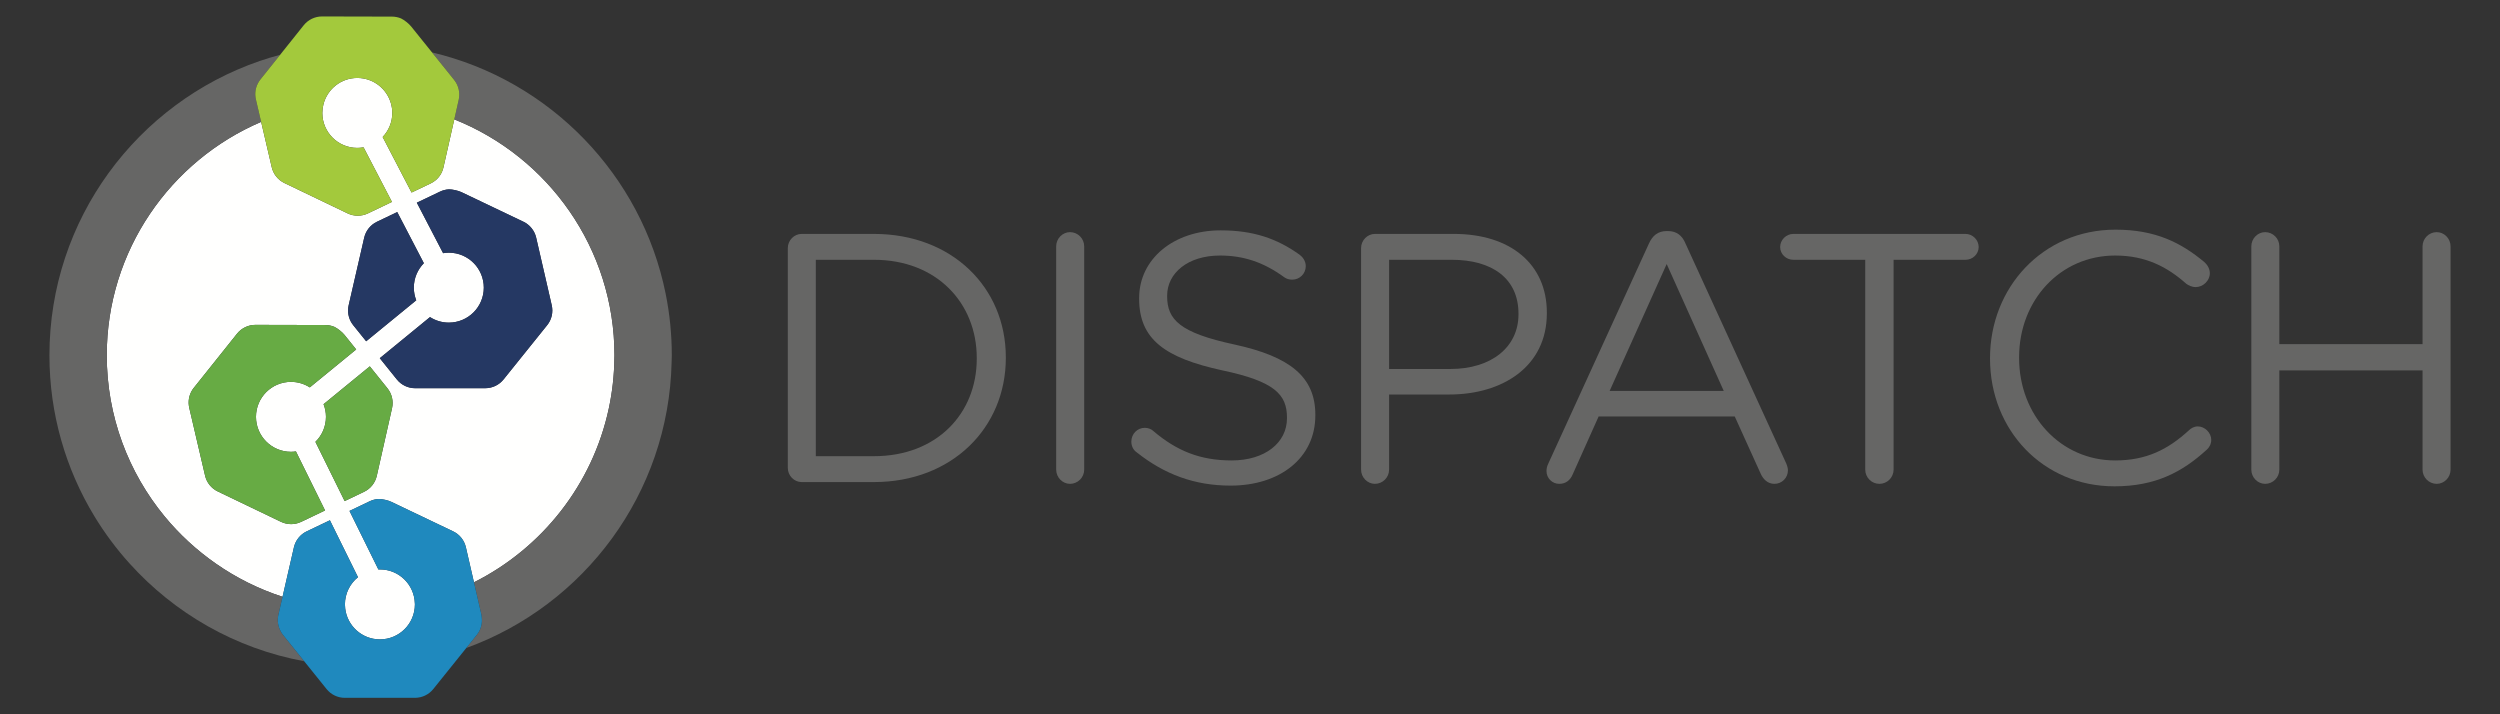 <?xml version="1.0" encoding="UTF-8"?>
<svg   viewBox="-8.12 -2.32 422.24 120.64" version="1.1" xmlns="http://www.w3.org/2000/svg" xmlns:xlink="http://www.w3.org/1999/xlink">
    <rect x="-8.12" y="-2.32" width="422.24" height="120.64" fill="#333333" stroke="none"/>
    <!-- Generator: Sketch 49 (51002) - http://www.bohemiancoding.com/sketch -->
    <title>Group</title>
    <desc>Created with Sketch.</desc>
    <defs></defs>
    <g id="Page-1" stroke="none" stroke-width="1" fill="none" fill-rule="evenodd">
        <g id="Group">
            <path d="M24.6,63.197 L31.911,54.043 C32.668,53.097 33.815,52.546 35.026,52.549 L46.827,52.577 C47.355,52.578 47.87,52.682 48.357,52.886 C48.91,53.152 49.676,53.76 50.061,54.238 L52.039,56.698 L44.205,63.11 C43.286,62.521 42.196,62.176 41.024,62.176 C37.762,62.176 35.117,64.82 35.117,68.082 C35.117,71.345 37.762,73.99 41.024,73.99 C41.31,73.99 41.588,73.962 41.861,73.923 L46.78,83.893 L42.755,85.815 C41.664,86.335 40.414,86.332 39.325,85.809 C39.324,85.808 39.322,85.808 39.321,85.807 L28.664,80.687 C28.663,80.687 28.661,80.687 28.66,80.686 C27.572,80.163 26.789,79.188 26.514,78.013 L23.84,66.554 C23.809,66.417 23.786,66.29 23.771,66.164 C23.631,65.115 23.934,64.03 24.6,63.197 Z M50.766,49.244 L53.391,37.826 C53.662,36.645 54.457,35.652 55.551,35.13 L58.973,33.495 L63.467,42.13 C62.422,43.195 61.776,44.653 61.776,46.263 C61.776,47.017 61.924,47.735 62.181,48.398 L53.723,55.32 L51.534,52.598 C51.447,52.488 51.372,52.384 51.303,52.277 C50.724,51.392 50.525,50.283 50.766,49.244 Z M66.198,30.043 C66.675,29.815 67.184,29.686 67.712,29.659 C68.325,29.659 69.279,29.875 69.832,30.139 L80.283,35.129 C81.373,35.649 82.166,36.639 82.438,37.816 L85.067,49.238 C85.339,50.416 85.055,51.654 84.297,52.596 L76.927,61.765 C76.168,62.706 75.041,63.245 73.832,63.245 C73.831,63.245 73.83,63.245 73.828,63.245 L62.006,63.247 C62.004,63.247 62.002,63.247 62.001,63.247 C60.793,63.247 59.666,62.708 58.908,61.768 L56.022,58.177 L64.503,51.235 C65.422,51.824 66.512,52.169 67.684,52.169 C70.946,52.169 73.591,49.525 73.591,46.263 C73.591,43 70.946,40.355 67.684,40.355 C67.355,40.355 67.034,40.389 66.72,40.441 L62.281,31.914 L66.198,30.043 Z M58.096,66.617 L55.519,78.051 C55.253,79.23 54.461,80.223 53.37,80.744 L50.089,82.312 L45.152,72.305 C46.249,71.232 46.932,69.738 46.932,68.082 C46.932,67.329 46.785,66.61 46.527,65.947 L54.337,59.555 L57.318,63.262 C58.075,64.203 58.361,65.438 58.096,66.617 Z M9.914,57.686 C9.914,67.999 13.577,77.473 19.667,84.877 C22.175,87.926 25.1,90.617 28.345,92.878 C31.768,95.263 35.554,97.161 39.6,98.475 L41.52,90.121 C41.792,88.939 42.587,87.947 43.681,87.424 L47.599,85.552 L52.342,95.165 C51,96.248 50.14,97.903 50.14,99.762 C50.14,100.002 50.158,100.238 50.187,100.471 C50.537,103.398 53.025,105.668 56.047,105.668 C59.309,105.668 61.953,103.024 61.953,99.762 C61.953,99.696 61.946,99.633 61.943,99.568 C61.841,96.396 59.244,93.854 56.047,93.854 C55.96,93.854 55.875,93.864 55.789,93.868 L50.907,83.972 L54.328,82.337 C54.805,82.11 55.314,81.98 55.842,81.954 C56.455,81.954 57.409,82.169 57.962,82.434 L68.413,87.423 C69.503,87.944 70.296,88.933 70.567,90.11 L71.93,96.03 C83.4,90.278 91.951,79.535 94.705,66.662 C95.297,63.898 95.619,61.038 95.647,58.107 C95.648,57.966 95.658,57.827 95.658,57.686 C95.658,39.632 84.438,24.152 68.607,17.843 L66.777,25.96 C66.512,27.14 65.72,28.132 64.629,28.653 L61.391,30.201 L56.507,20.818 C57.513,19.758 58.135,18.33 58.135,16.753 C58.135,16.199 58.053,15.664 57.91,15.156 C57.212,12.671 54.936,10.847 52.228,10.847 C49.466,10.847 47.154,12.744 46.507,15.304 C46.39,15.769 46.32,16.252 46.32,16.753 C46.32,20.016 48.965,22.66 52.228,22.66 C52.588,22.66 52.939,22.623 53.281,22.561 L58.08,31.782 L54.015,33.725 C52.923,34.244 51.674,34.241 50.584,33.718 C50.583,33.717 50.582,33.717 50.581,33.716 L39.924,28.597 C39.922,28.596 39.921,28.596 39.92,28.595 C38.831,28.072 38.049,27.098 37.773,25.922 L35.985,18.263 C20.674,24.809 9.914,40.009 9.914,57.686 Z" id="Fill-1" fill="#FFFFFE"></path>
            <path d="M104.313,47.327 C100.275,27.214 84.721,11.221 64.849,6.534 L68.577,11.171 C69.334,12.112 69.621,13.348 69.355,14.526 L68.607,17.843 C84.438,24.152 95.658,39.632 95.658,57.686 C95.658,57.827 95.648,57.966 95.647,58.107 C95.619,61.038 95.297,63.898 94.705,66.662 C91.951,79.535 83.4,90.278 71.93,96.03 L73.197,101.533 C73.223,101.642 73.219,101.753 73.234,101.863 C73.388,102.939 73.114,104.036 72.428,104.891 L70.634,107.122 C90.502,99.923 104.826,81.062 105.313,58.851 C105.322,58.462 105.343,58.077 105.343,57.686 C105.343,54.141 104.985,50.678 104.313,47.327" id="Fill-2" fill="#666665"></path>
            <path d="M39.433,104.572 C39.403,104.527 39.387,104.475 39.359,104.429 C38.846,103.567 38.668,102.524 38.895,101.538 L39.6,98.475 C35.554,97.161 31.768,95.263 28.345,92.878 C25.1,90.617 22.175,87.926 19.667,84.877 C13.577,77.473 9.914,67.999 9.914,57.686 C9.914,40.009 20.674,24.809 35.985,18.263 L35.099,14.463 C35.067,14.326 35.045,14.2 35.029,14.074 C34.891,13.024 35.192,11.939 35.859,11.106 L39.188,6.938 C38.033,7.248 36.891,7.587 35.768,7.973 C15.118,15.062 0.23,34.662 0.23,57.686 C0.23,67.614 2.998,76.907 7.802,84.837 C9.53,87.689 11.523,90.363 13.744,92.828 C21.347,101.266 31.642,107.222 43.257,109.36 L39.664,104.893 C39.577,104.783 39.502,104.679 39.433,104.572" id="Fill-3" fill="#666665"></path>
            <path d="M73.234,101.863 C73.219,101.753 73.223,101.642 73.197,101.533 L70.567,90.11 C70.296,88.933 69.503,87.944 68.413,87.423 L57.962,82.434 C57.409,82.169 56.455,81.954 55.842,81.954 C55.314,81.98 54.805,82.11 54.328,82.337 L50.907,83.972 L55.789,93.868 C55.875,93.864 55.96,93.854 56.047,93.854 C59.244,93.854 61.841,96.396 61.943,99.568 C61.946,99.633 61.953,99.696 61.953,99.762 C61.953,103.024 59.309,105.668 56.047,105.668 C53.025,105.668 50.537,103.398 50.187,100.471 C50.158,100.238 50.14,100.002 50.14,99.762 C50.14,97.903 51,96.248 52.342,95.165 L47.599,85.552 L43.681,87.424 C42.587,87.947 41.792,88.939 41.52,90.121 L38.895,101.538 C38.668,102.524 38.846,103.567 39.359,104.429 C39.387,104.475 39.403,104.527 39.433,104.572 C39.502,104.679 39.577,104.783 39.664,104.893 L47.039,114.062 C47.796,115.003 48.924,115.541 50.131,115.541 C50.132,115.541 50.134,115.541 50.135,115.541 L61.958,115.539 C61.96,115.539 61.961,115.539 61.962,115.539 C63.171,115.539 64.298,115.001 65.057,114.06 L72.428,104.891 C73.114,104.036 73.388,102.939 73.234,101.863" id="Fill-4" fill="#1F89BE"></path>
            <path d="M41.024,73.99 C37.762,73.99 35.117,71.345 35.117,68.082 C35.117,64.82 37.762,62.176 41.024,62.176 C42.196,62.176 43.286,62.521 44.205,63.11 L52.039,56.698 L50.061,54.238 C49.676,53.76 48.91,53.152 48.357,52.886 C47.87,52.682 47.355,52.578 46.827,52.577 L35.026,52.549 C33.815,52.546 32.668,53.097 31.911,54.043 L24.6,63.197 C23.934,64.03 23.631,65.115 23.771,66.164 C23.786,66.29 23.809,66.417 23.84,66.554 L26.514,78.013 C26.789,79.188 27.572,80.163 28.66,80.686 C28.661,80.687 28.663,80.687 28.664,80.687 L39.321,85.807 C39.322,85.808 39.324,85.808 39.325,85.809 C40.414,86.332 41.664,86.335 42.755,85.815 L46.78,83.893 L41.861,73.923 C41.588,73.962 41.31,73.99 41.024,73.99" id="Fill-5" fill="#67AB44"></path>
            <path d="M57.318,63.262 L54.337,59.555 L46.527,65.947 C46.785,66.61 46.932,67.329 46.932,68.082 C46.932,69.738 46.249,71.232 45.152,72.305 L50.089,82.312 L53.37,80.744 C54.461,80.223 55.253,79.23 55.519,78.051 L58.096,66.617 C58.361,65.438 58.075,64.203 57.318,63.262" id="Fill-6" fill="#67AB44"></path>
            <path d="M85.067,49.238 L82.438,37.816 C82.166,36.639 81.373,35.649 80.283,35.129 L69.832,30.139 C69.279,29.875 68.325,29.659 67.712,29.659 C67.184,29.686 66.675,29.815 66.198,30.043 L62.281,31.914 L66.72,40.441 C67.034,40.389 67.355,40.355 67.684,40.355 C70.946,40.355 73.591,43 73.591,46.263 C73.591,49.525 70.946,52.169 67.684,52.169 C66.512,52.169 65.422,51.824 64.503,51.235 L56.022,58.177 L58.908,61.768 C59.666,62.708 60.793,63.247 62.001,63.247 C62.002,63.247 62.004,63.247 62.006,63.247 L73.828,63.245 C73.83,63.245 73.831,63.245 73.832,63.245 C75.041,63.245 76.168,62.706 76.927,61.765 L84.297,52.596 C85.055,51.654 85.339,50.416 85.067,49.238" id="Fill-7" fill="#253863"></path>
            <path d="M61.776,46.263 C61.776,44.653 62.422,43.195 63.467,42.13 L58.973,33.495 L55.551,35.13 C54.457,35.652 53.662,36.645 53.391,37.826 L50.766,49.244 C50.525,50.283 50.724,51.392 51.303,52.277 C51.372,52.384 51.447,52.488 51.534,52.598 L53.723,55.32 L62.181,48.398 C61.924,47.735 61.776,47.017 61.776,46.263" id="Fill-8" fill="#253863"></path>
            <path d="M68.577,11.171 L61.319,2.147 C60.936,1.669 60.169,1.061 59.616,0.795 C59.129,0.591 58.613,0.487 58.086,0.486 L46.285,0.458 C45.073,0.456 43.927,1.006 43.17,1.953 L35.859,11.106 C35.192,11.939 34.891,13.024 35.029,14.074 C35.045,14.2 35.067,14.326 35.099,14.463 L37.773,25.922 C38.049,27.098 38.831,28.072 39.92,28.595 C39.921,28.596 39.922,28.596 39.924,28.597 L50.581,33.716 C50.582,33.717 50.583,33.717 50.584,33.718 C51.674,34.241 52.923,34.244 54.015,33.725 L58.08,31.782 L53.281,22.561 C52.939,22.623 52.588,22.66 52.228,22.66 C48.965,22.66 46.32,20.016 46.32,16.753 C46.32,16.252 46.39,15.769 46.507,15.304 C47.154,12.744 49.466,10.847 52.228,10.847 C54.936,10.847 57.212,12.671 57.91,15.156 C58.053,15.664 58.135,16.199 58.135,16.753 C58.135,18.33 57.513,19.758 56.507,20.818 L61.391,30.201 L64.629,28.653 C65.72,28.132 66.512,27.14 66.777,25.96 L69.355,14.526 C69.621,13.348 69.334,12.112 68.577,11.171" id="Fill-9" fill="#A3C93C"></path>
            <path d="M139.486,74.728 C150.084,74.728 156.851,67.543 156.851,58.263 L156.851,58.143 C156.851,48.862 150.084,41.557 139.486,41.557 L129.667,41.557 L129.667,74.728 L139.486,74.728 Z M124.937,39.581 C124.937,38.264 126.015,37.187 127.271,37.187 L139.486,37.187 C152.659,37.187 161.76,46.228 161.76,58.023 L161.76,58.143 C161.76,69.938 152.659,79.099 139.486,79.099 L127.271,79.099 C126.015,79.099 124.937,78.022 124.937,76.705 L124.937,39.581 Z" id="Fill-10" fill="#666665"></path>
            <path d="M170.266,39.282 C170.266,37.965 171.344,36.887 172.601,36.887 C173.918,36.887 174.996,37.965 174.996,39.282 L174.996,77.003 C174.996,78.321 173.918,79.399 172.601,79.399 C171.344,79.399 170.266,78.321 170.266,77.003 L170.266,39.282" id="Fill-11" fill="#666665"></path>
            <path d="M183.857,74.07 C183.318,73.71 182.959,73.052 182.959,72.274 C182.959,70.956 183.978,69.938 185.234,69.938 C185.833,69.938 186.372,70.178 186.672,70.477 C190.623,73.831 194.575,75.447 199.904,75.447 C205.532,75.447 209.245,72.454 209.245,68.322 L209.245,68.202 C209.245,64.31 207.149,62.095 198.348,60.239 C188.707,58.143 184.276,55.03 184.276,48.144 L184.276,48.024 C184.276,41.438 190.085,36.587 198.048,36.587 C203.557,36.587 207.568,37.965 211.4,40.719 C211.879,41.079 212.418,41.737 212.418,42.635 C212.418,43.893 211.4,44.911 210.143,44.911 C209.604,44.911 209.185,44.79 208.766,44.492 C205.233,41.916 201.82,40.839 197.929,40.839 C192.479,40.839 189.007,43.832 189.007,47.605 L189.007,47.725 C189.007,51.676 191.162,53.892 200.383,55.868 C209.724,57.904 214.035,61.316 214.035,67.723 L214.035,67.843 C214.035,75.028 208.047,79.698 199.725,79.698 C193.617,79.698 188.528,77.782 183.857,74.07" id="Fill-12" fill="#666665"></path>
            <path d="M236.85,59.999 C243.795,59.999 248.346,56.287 248.346,50.778 L248.346,50.659 C248.346,44.671 243.854,41.557 237.089,41.557 L226.491,41.557 L226.491,59.999 L236.85,59.999 Z M221.761,39.581 C221.761,38.264 222.839,37.187 224.096,37.187 L237.448,37.187 C246.908,37.187 253.136,42.216 253.136,50.479 L253.136,50.599 C253.136,59.64 245.591,64.31 236.67,64.31 L226.491,64.31 L226.491,77.003 C226.491,78.321 225.413,79.399 224.096,79.399 C222.839,79.399 221.761,78.321 221.761,77.003 L221.761,39.581 Z" id="Fill-13" fill="#666665"></path>
            <path d="M283.017,63.711 L273.377,42.276 L263.737,63.711 L283.017,63.711 Z M253.378,75.986 L270.383,38.803 C270.981,37.486 271.88,36.707 273.377,36.707 L273.616,36.707 C275.054,36.707 276.012,37.486 276.55,38.803 L293.555,75.926 C293.734,76.345 293.854,76.764 293.854,77.124 C293.854,78.381 292.836,79.399 291.579,79.399 C290.441,79.399 289.663,78.621 289.244,77.663 L284.873,68.022 L261.881,68.022 L257.51,77.782 C257.091,78.8 256.313,79.399 255.234,79.399 C254.037,79.399 253.079,78.441 253.079,77.244 C253.079,76.884 253.139,76.465 253.378,75.986 Z" id="Fill-14" fill="#666665"></path>
            <path d="M306.91,41.557 L294.755,41.557 C293.558,41.557 292.54,40.599 292.54,39.402 C292.54,38.205 293.558,37.187 294.755,37.187 L323.854,37.187 C325.052,37.187 326.07,38.205 326.07,39.402 C326.07,40.599 325.052,41.557 323.854,41.557 L311.7,41.557 L311.7,77.003 C311.7,78.321 310.622,79.399 309.305,79.399 C307.987,79.399 306.91,78.321 306.91,77.003 L306.91,41.557" id="Fill-15" fill="#666665"></path>
            <path d="M327.988,58.263 L327.988,58.143 C327.988,46.288 336.851,36.468 349.185,36.468 C355.95,36.468 360.262,38.683 364.153,41.916 C364.632,42.335 365.111,42.995 365.111,43.832 C365.111,45.09 363.974,46.167 362.716,46.167 C362.058,46.167 361.519,45.869 361.159,45.629 C357.927,42.755 354.273,40.839 349.125,40.839 C339.844,40.839 332.898,48.383 332.898,58.023 L332.898,58.143 C332.898,67.843 339.903,75.447 349.125,75.447 C354.334,75.447 357.986,73.651 361.579,70.358 C361.938,69.998 362.477,69.699 363.075,69.699 C364.273,69.699 365.351,70.777 365.351,71.974 C365.351,72.693 364.991,73.291 364.572,73.651 C360.441,77.423 355.891,79.818 349.005,79.818 C336.91,79.818 327.988,70.297 327.988,58.263" id="Fill-16" fill="#666665"></path>
            <path d="M372.12,39.282 C372.12,37.965 373.198,36.887 374.455,36.887 C375.772,36.887 376.851,37.965 376.851,39.282 L376.851,55.808 L401.04,55.808 L401.04,39.282 C401.04,37.965 402.118,36.887 403.435,36.887 C404.692,36.887 405.771,37.965 405.771,39.282 L405.771,77.003 C405.771,78.321 404.692,79.399 403.435,79.399 C402.118,79.399 401.04,78.321 401.04,77.003 L401.04,60.239 L376.851,60.239 L376.851,77.003 C376.851,78.321 375.772,79.399 374.455,79.399 C373.198,79.399 372.12,78.321 372.12,77.003 L372.12,39.282" id="Fill-17" fill="#666665"></path>
        </g>
    </g>
</svg>